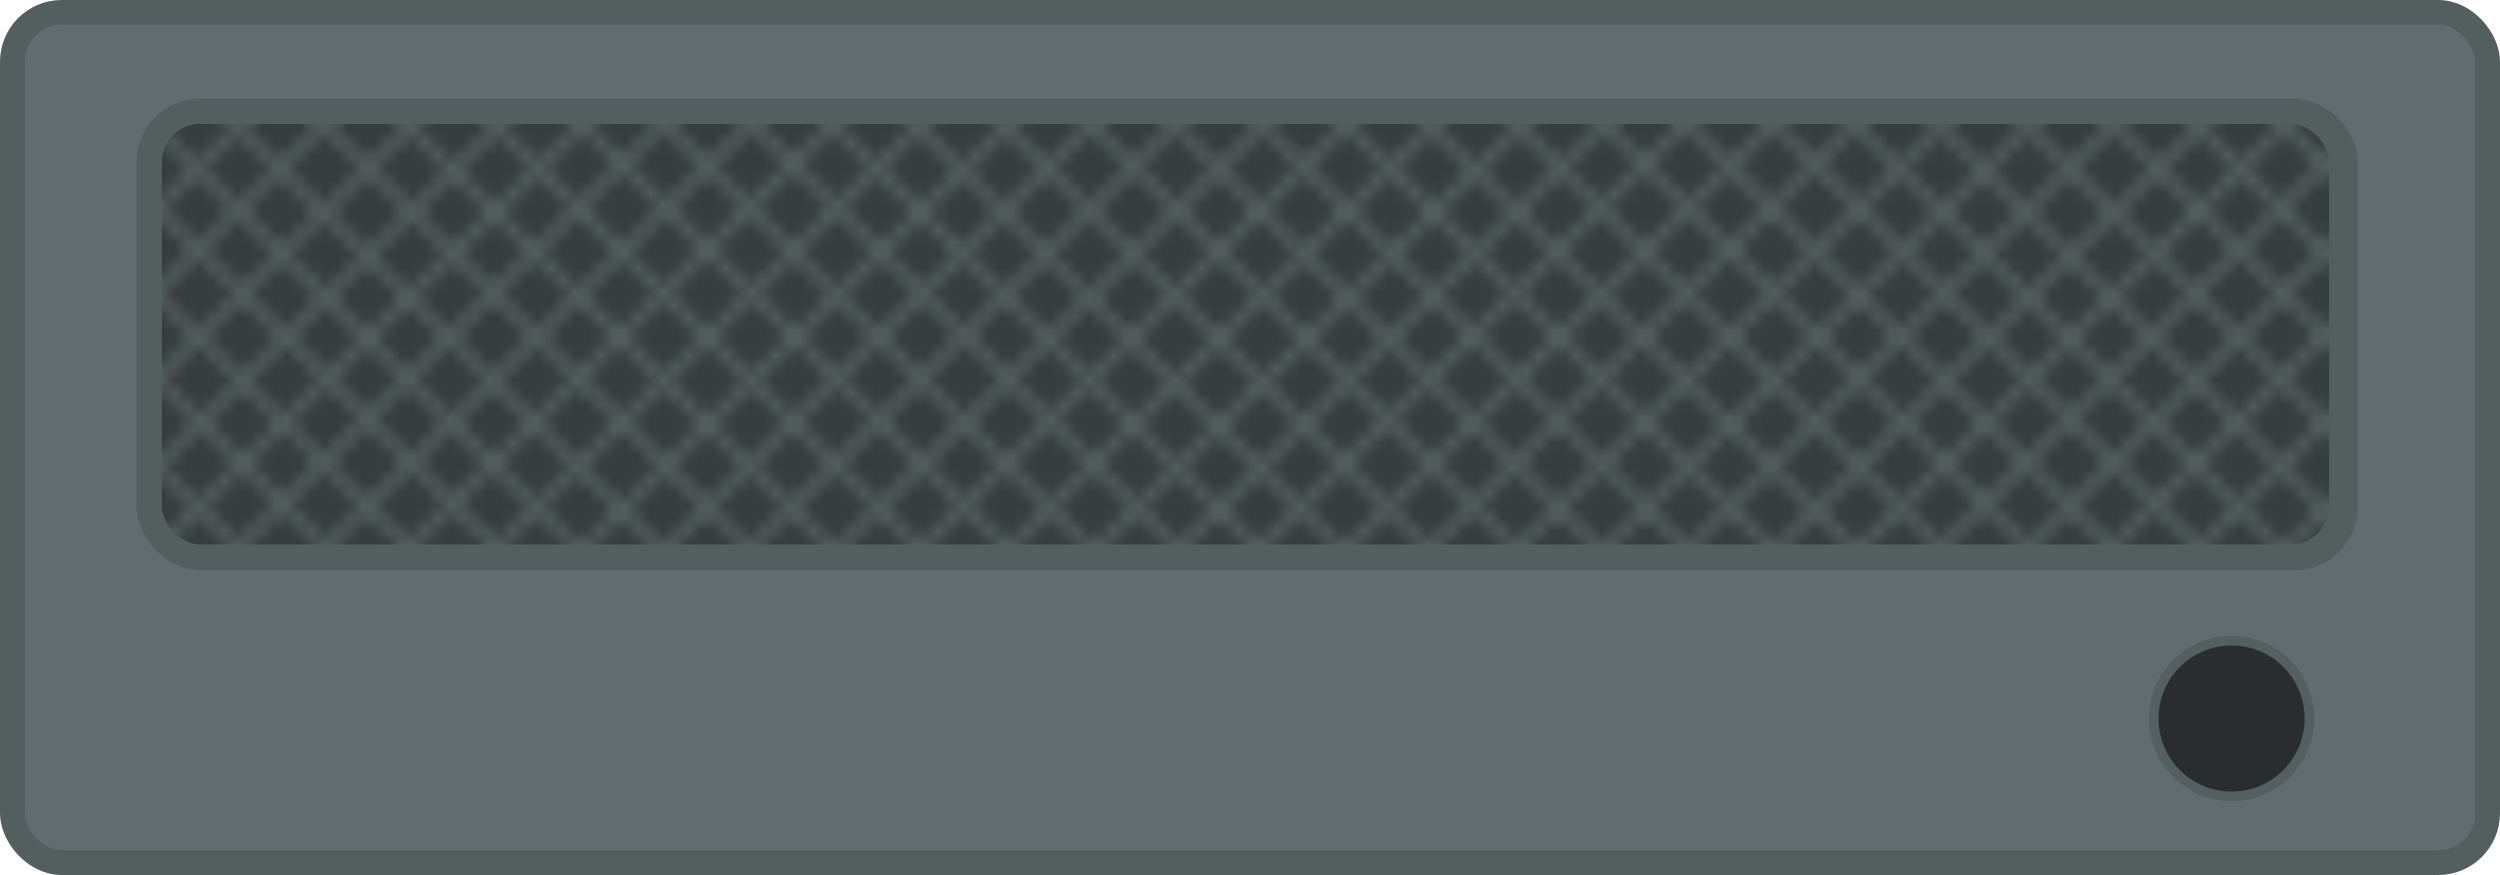 <?xml version="1.0" encoding="UTF-8" standalone="no"?>
<svg
   xmlns:osb="http://www.openswatchbook.org/uri/2009/osb"
   xmlns:dc="http://purl.org/dc/elements/1.1/"
   xmlns:cc="http://creativecommons.org/ns#"
   xmlns:rdf="http://www.w3.org/1999/02/22-rdf-syntax-ns#"
   xmlns:svg="http://www.w3.org/2000/svg"
   xmlns="http://www.w3.org/2000/svg"
   xmlns:xlink="http://www.w3.org/1999/xlink"
   xmlns:sodipodi="http://sodipodi.sourceforge.net/DTD/sodipodi-0.dtd"
   xmlns:inkscape="http://www.inkscape.org/namespaces/inkscape"
   sodipodi:docname="mini_pdc_off.svg"
   inkscape:version="1.0 (4035a4fb49, 2020-05-01)"
   id="svg8"
   version="1.1"
   viewBox="0 0 52.917 18.521"
   height="70"
   width="200">
  <defs
     id="defs2">
    <linearGradient
       id="linearGradient5972"
       osb:paint="solid">
      <stop
         style="stop-color:#005800;stop-opacity:1;"
         offset="0"
         id="stop5970" />
    </linearGradient>
    <linearGradient
       id="linearGradient5232"
       osb:paint="solid">
      <stop
         style="stop-color:#000000;stop-opacity:1;"
         offset="0"
         id="stop5230" />
    </linearGradient>
    <pattern
       inkscape:collect="always"
       xlink:href="#pattern4245"
       id="pattern4664"
       patternTransform="matrix(0.265,0,0,0.265,-15.927,33.105)" />
    <pattern
       patternTransform="matrix(0.113,0,0,0.064,10.454,73.588)"
       id="pattern3615"
       xlink:href="#pattern3594"
       inkscape:collect="always" />
    <linearGradient
       id="linearGradient3601">
      <stop
         id="stop3599"
         offset="0"
         style="stop-color:#535e5f;stop-opacity:1;" />
    </linearGradient>
    <pattern
       id="pattern3560"
       xlink:href="#pattern3510"
       inkscape:collect="always" />
    <pattern
       patternTransform="matrix(37.795,0,0,37.795,-11.924,-8.889)"
       id="pattern3513"
       xlink:href="#Strips1_1"
       inkscape:collect="always" />
    <pattern
       inkscape:collect="always"
       patternUnits="userSpaceOnUse"
       width="2"
       height="1"
       patternTransform="translate(0,0) scale(10,10)"
       id="Strips1_1"
       inkscape:stockid="Stripes 1:1"
       inkscape:isstock="true">
      <rect
         style="fill:black;stroke:none"
         x="0"
         y="-0.5"
         width="1"
         height="2"
         id="rect2072" />
    </pattern>
    <linearGradient
       osb:paint="solid"
       id="linearGradient3223">
      <stop
         id="stop3221"
         offset="0"
         style="stop-color:#7f8c8d;stop-opacity:1;" />
    </linearGradient>
    <linearGradient
       osb:paint="solid"
       id="linearGradient3084">
      <stop
         id="stop3082"
         offset="0"
         style="stop-color:#000000;stop-opacity:1;" />
    </linearGradient>
    <linearGradient
       osb:paint="solid"
       id="linearGradient1108">
      <stop
         id="stop1106"
         offset="0"
         style="stop-color:#545f5f;stop-opacity:1;" />
    </linearGradient>
    <linearGradient
       osb:paint="solid"
       id="linearGradient1102">
      <stop
         id="stop1100"
         offset="0"
         style="stop-color:#000000;stop-opacity:1;" />
    </linearGradient>
    <linearGradient
       gradientTransform="matrix(3.78,0,0,3.78,-11.924,-8.889)"
       gradientUnits="userSpaceOnUse"
       y2="7.07"
       x2="49.565"
       y1="7.07"
       x1="3.155"
       id="linearGradient3086"
       xlink:href="#linearGradient1108"
       inkscape:collect="always" />
    <pattern
       id="pattern3510"
       patternTransform="translate(11.924,8.889)"
       height="35.667"
       width="175.409"
       patternUnits="userSpaceOnUse">
      <rect
         ry="1.955"
         y="1"
         x="1"
         height="33.667"
         width="173.409"
         id="rect273-7"
         style="fill:url(#pattern3513);fill-opacity:1;fill-rule:evenodd;stroke:url(#linearGradient3086);stroke-width:2;stroke-miterlimit:4;stroke-dasharray:none;stroke-opacity:1" />
    </pattern>
    <pattern
       id="pattern3557"
       patternTransform="translate(11.924,8.889)"
       height="35.667"
       width="175.409"
       patternUnits="userSpaceOnUse">
      <rect
         style="mix-blend-mode:multiply;fill:url(#pattern3560);stroke:none"
         width="175.409"
         height="35.667"
         x="0"
         y="0"
         id="rect3515" />
    </pattern>
    <pattern
       id="pattern3594"
       patternTransform="translate(10.454,73.588)"
       height="35.193"
       width="36.266"
       patternUnits="userSpaceOnUse">
      <path
         style="fill:none;stroke:#7f8c8d;stroke-width:2.903;stroke-linecap:butt;stroke-linejoin:miter;stroke-miterlimit:4;stroke-dasharray:none;stroke-opacity:1"
         d="M 1.009,34.149 35.257,1.044"
         id="path3553" />
    </pattern>
    <linearGradient
       gradientUnits="userSpaceOnUse"
       y2="26.723"
       x2="187.333"
       y1="26.723"
       x1="11.924"
       id="linearGradient3603"
       xlink:href="#linearGradient3601"
       inkscape:collect="always" />
    <pattern
       id="pattern4245"
       patternTransform="translate(-60.695,123.621)"
       height="47.796"
       width="298.593"
       patternUnits="userSpaceOnUse">
      <g
         id="g4243"
         transform="matrix(3.78,0,0,3.78,67.201,-119.975)">
        <path
           id="path3619"
           d="M -15.753,44.191 -1.924,31.941"
           style="fill:none;stroke:#7f8c8d;stroke-width:0.529;stroke-linecap:butt;stroke-linejoin:miter;stroke-miterlimit:4;stroke-dasharray:none;stroke-opacity:1" />
        <path
           style="fill:none;stroke:#7f8c8d;stroke-width:0.529;stroke-linecap:butt;stroke-linejoin:miter;stroke-miterlimit:4;stroke-dasharray:none;stroke-opacity:1"
           d="M -17.605,44.191 -3.776,31.941"
           id="path3619-9" />
        <path
           style="fill:none;stroke:#7f8c8d;stroke-width:0.529;stroke-linecap:butt;stroke-linejoin:miter;stroke-miterlimit:4;stroke-dasharray:none;stroke-opacity:1"
           d="M -13.901,44.191 -0.072,31.941"
           id="path3619-4" />
        <path
           id="path3619-4-7"
           d="M -12.049,44.191 1.78,31.941"
           style="fill:none;stroke:#7f8c8d;stroke-width:0.529;stroke-linecap:butt;stroke-linejoin:miter;stroke-miterlimit:4;stroke-dasharray:none;stroke-opacity:1" />
        <path
           id="path3619-4-8"
           d="M -10.197,44.191 3.632,31.941"
           style="fill:none;stroke:#7f8c8d;stroke-width:0.529;stroke-linecap:butt;stroke-linejoin:miter;stroke-miterlimit:4;stroke-dasharray:none;stroke-opacity:1" />
        <path
           style="fill:none;stroke:#7f8c8d;stroke-width:0.529;stroke-linecap:butt;stroke-linejoin:miter;stroke-miterlimit:4;stroke-dasharray:none;stroke-opacity:1"
           d="M -8.344,44.191 5.484,31.941"
           id="path3619-4-8-4" />
        <path
           style="fill:none;stroke:#7f8c8d;stroke-width:0.529;stroke-linecap:butt;stroke-linejoin:miter;stroke-miterlimit:4;stroke-dasharray:none;stroke-opacity:1"
           d="M -6.492,44.191 7.336,31.941"
           id="path3619-4-8-5" />
        <path
           style="fill:none;stroke:#7f8c8d;stroke-width:0.529;stroke-linecap:butt;stroke-linejoin:miter;stroke-miterlimit:4;stroke-dasharray:none;stroke-opacity:1"
           d="M -2.788,44.191 11.041,31.941"
           id="path3619-0" />
        <path
           id="path3619-9-3"
           d="M -4.64,44.191 9.189,31.941"
           style="fill:none;stroke:#7f8c8d;stroke-width:0.529;stroke-linecap:butt;stroke-linejoin:miter;stroke-miterlimit:4;stroke-dasharray:none;stroke-opacity:1" />
        <path
           id="path3619-4-6"
           d="M -0.936,44.191 12.893,31.941"
           style="fill:none;stroke:#7f8c8d;stroke-width:0.529;stroke-linecap:butt;stroke-linejoin:miter;stroke-miterlimit:4;stroke-dasharray:none;stroke-opacity:1" />
        <path
           style="fill:none;stroke:#7f8c8d;stroke-width:0.529;stroke-linecap:butt;stroke-linejoin:miter;stroke-miterlimit:4;stroke-dasharray:none;stroke-opacity:1"
           d="M 0.916,44.191 14.745,31.941"
           id="path3619-4-7-1" />
        <path
           style="fill:none;stroke:#7f8c8d;stroke-width:0.529;stroke-linecap:butt;stroke-linejoin:miter;stroke-miterlimit:4;stroke-dasharray:none;stroke-opacity:1"
           d="M 2.768,44.191 16.597,31.941"
           id="path3619-4-8-0" />
        <path
           id="path3619-4-8-4-6"
           d="M 4.62,44.191 18.449,31.941"
           style="fill:none;stroke:#7f8c8d;stroke-width:0.529;stroke-linecap:butt;stroke-linejoin:miter;stroke-miterlimit:4;stroke-dasharray:none;stroke-opacity:1" />
        <path
           id="path3619-4-8-5-3"
           d="M 6.472,44.191 20.301,31.941"
           style="fill:none;stroke:#7f8c8d;stroke-width:0.529;stroke-linecap:butt;stroke-linejoin:miter;stroke-miterlimit:4;stroke-dasharray:none;stroke-opacity:1" />
        <path
           style="fill:none;stroke:#7f8c8d;stroke-width:0.529;stroke-linecap:butt;stroke-linejoin:miter;stroke-miterlimit:4;stroke-dasharray:none;stroke-opacity:1"
           d="M 10.176,44.191 24.005,31.941"
           id="path3619-2" />
        <path
           id="path3619-9-0"
           d="M 8.324,44.191 22.153,31.941"
           style="fill:none;stroke:#7f8c8d;stroke-width:0.529;stroke-linecap:butt;stroke-linejoin:miter;stroke-miterlimit:4;stroke-dasharray:none;stroke-opacity:1" />
        <path
           id="path3619-4-61"
           d="M 12.028,44.191 25.857,31.941"
           style="fill:none;stroke:#7f8c8d;stroke-width:0.529;stroke-linecap:butt;stroke-linejoin:miter;stroke-miterlimit:4;stroke-dasharray:none;stroke-opacity:1" />
        <path
           style="fill:none;stroke:#7f8c8d;stroke-width:0.529;stroke-linecap:butt;stroke-linejoin:miter;stroke-miterlimit:4;stroke-dasharray:none;stroke-opacity:1"
           d="M 13.881,44.191 27.709,31.941"
           id="path3619-4-7-5" />
        <path
           style="fill:none;stroke:#7f8c8d;stroke-width:0.529;stroke-linecap:butt;stroke-linejoin:miter;stroke-miterlimit:4;stroke-dasharray:none;stroke-opacity:1"
           d="M 15.733,44.191 29.561,31.941"
           id="path3619-4-8-54" />
        <path
           id="path3619-4-8-4-7"
           d="M 17.585,44.191 31.414,31.941"
           style="fill:none;stroke:#7f8c8d;stroke-width:0.529;stroke-linecap:butt;stroke-linejoin:miter;stroke-miterlimit:4;stroke-dasharray:none;stroke-opacity:1" />
        <path
           id="path3619-4-8-5-6"
           d="M 19.437,44.191 33.266,31.941"
           style="fill:none;stroke:#7f8c8d;stroke-width:0.529;stroke-linecap:butt;stroke-linejoin:miter;stroke-miterlimit:4;stroke-dasharray:none;stroke-opacity:1" />
        <path
           id="path3619-0-5"
           d="M 23.141,44.191 36.97,31.941"
           style="fill:none;stroke:#7f8c8d;stroke-width:0.529;stroke-linecap:butt;stroke-linejoin:miter;stroke-miterlimit:4;stroke-dasharray:none;stroke-opacity:1" />
        <path
           style="fill:none;stroke:#7f8c8d;stroke-width:0.529;stroke-linecap:butt;stroke-linejoin:miter;stroke-miterlimit:4;stroke-dasharray:none;stroke-opacity:1"
           d="M 21.289,44.191 35.118,31.941"
           id="path3619-9-3-6" />
        <path
           style="fill:none;stroke:#7f8c8d;stroke-width:0.529;stroke-linecap:butt;stroke-linejoin:miter;stroke-miterlimit:4;stroke-dasharray:none;stroke-opacity:1"
           d="M 24.993,44.191 38.822,31.941"
           id="path3619-4-6-9" />
        <path
           id="path3619-4-7-1-3"
           d="M 26.845,44.191 40.674,31.941"
           style="fill:none;stroke:#7f8c8d;stroke-width:0.529;stroke-linecap:butt;stroke-linejoin:miter;stroke-miterlimit:4;stroke-dasharray:none;stroke-opacity:1" />
        <path
           id="path3619-4-8-0-7"
           d="M 28.697,44.191 42.526,31.941"
           style="fill:none;stroke:#7f8c8d;stroke-width:0.529;stroke-linecap:butt;stroke-linejoin:miter;stroke-miterlimit:4;stroke-dasharray:none;stroke-opacity:1" />
        <path
           style="fill:none;stroke:#7f8c8d;stroke-width:0.529;stroke-linecap:butt;stroke-linejoin:miter;stroke-miterlimit:4;stroke-dasharray:none;stroke-opacity:1"
           d="M 30.549,44.191 44.378,31.941"
           id="path3619-4-8-4-6-4" />
        <path
           style="fill:none;stroke:#7f8c8d;stroke-width:0.529;stroke-linecap:butt;stroke-linejoin:miter;stroke-miterlimit:4;stroke-dasharray:none;stroke-opacity:1"
           d="M 32.401,44.191 46.23,31.941"
           id="path3619-4-8-5-3-5" />
        <path
           style="fill:none;stroke:#7f8c8d;stroke-width:0.529;stroke-linecap:butt;stroke-linejoin:miter;stroke-miterlimit:4;stroke-dasharray:none;stroke-opacity:1"
           d="M 36.106,44.191 49.934,31.941"
           id="path3619-0-5-7" />
        <path
           id="path3619-9-3-6-3"
           d="M 34.253,44.191 48.082,31.941"
           style="fill:none;stroke:#7f8c8d;stroke-width:0.529;stroke-linecap:butt;stroke-linejoin:miter;stroke-miterlimit:4;stroke-dasharray:none;stroke-opacity:1" />
        <path
           id="path3619-4-6-9-6"
           d="M 37.958,44.191 51.786,31.941"
           style="fill:none;stroke:#7f8c8d;stroke-width:0.529;stroke-linecap:butt;stroke-linejoin:miter;stroke-miterlimit:4;stroke-dasharray:none;stroke-opacity:1" />
        <path
           style="fill:none;stroke:#7f8c8d;stroke-width:0.529;stroke-linecap:butt;stroke-linejoin:miter;stroke-miterlimit:4;stroke-dasharray:none;stroke-opacity:1"
           d="M 39.81,44.191 53.639,31.941"
           id="path3619-4-7-1-3-5" />
        <path
           style="fill:none;stroke:#7f8c8d;stroke-width:0.529;stroke-linecap:butt;stroke-linejoin:miter;stroke-miterlimit:4;stroke-dasharray:none;stroke-opacity:1"
           d="M 41.662,44.191 55.491,31.941"
           id="path3619-4-8-0-7-6" />
        <path
           id="path3619-4-8-4-6-4-3"
           d="M 43.514,44.191 57.343,31.941"
           style="fill:none;stroke:#7f8c8d;stroke-width:0.529;stroke-linecap:butt;stroke-linejoin:miter;stroke-miterlimit:4;stroke-dasharray:none;stroke-opacity:1" />
        <path
           id="path3619-4-8-5-3-5-9"
           d="M 45.366,44.191 59.195,31.941"
           style="fill:none;stroke:#7f8c8d;stroke-width:0.529;stroke-linecap:butt;stroke-linejoin:miter;stroke-miterlimit:4;stroke-dasharray:none;stroke-opacity:1" />
        <path
           style="fill:none;stroke:#7f8c8d;stroke-width:0.529;stroke-linecap:butt;stroke-linejoin:miter;stroke-miterlimit:4;stroke-dasharray:none;stroke-opacity:1"
           d="M 59.195,44.191 45.366,31.941"
           id="path3619-48" />
        <path
           id="path3619-9-1"
           d="M 61.047,44.191 47.218,31.941"
           style="fill:none;stroke:#7f8c8d;stroke-width:0.529;stroke-linecap:butt;stroke-linejoin:miter;stroke-miterlimit:4;stroke-dasharray:none;stroke-opacity:1" />
        <path
           id="path3619-4-2"
           d="M 57.343,44.191 43.514,31.941"
           style="fill:none;stroke:#7f8c8d;stroke-width:0.529;stroke-linecap:butt;stroke-linejoin:miter;stroke-miterlimit:4;stroke-dasharray:none;stroke-opacity:1" />
        <path
           style="fill:none;stroke:#7f8c8d;stroke-width:0.529;stroke-linecap:butt;stroke-linejoin:miter;stroke-miterlimit:4;stroke-dasharray:none;stroke-opacity:1"
           d="M 55.491,44.191 41.662,31.941"
           id="path3619-4-7-9" />
        <path
           style="fill:none;stroke:#7f8c8d;stroke-width:0.529;stroke-linecap:butt;stroke-linejoin:miter;stroke-miterlimit:4;stroke-dasharray:none;stroke-opacity:1"
           d="M 53.639,44.191 39.81,31.941"
           id="path3619-4-8-3" />
        <path
           id="path3619-4-8-4-9"
           d="M 51.786,44.191 37.958,31.941"
           style="fill:none;stroke:#7f8c8d;stroke-width:0.529;stroke-linecap:butt;stroke-linejoin:miter;stroke-miterlimit:4;stroke-dasharray:none;stroke-opacity:1" />
        <path
           id="path3619-4-8-5-0"
           d="M 49.934,44.191 36.106,31.941"
           style="fill:none;stroke:#7f8c8d;stroke-width:0.529;stroke-linecap:butt;stroke-linejoin:miter;stroke-miterlimit:4;stroke-dasharray:none;stroke-opacity:1" />
        <path
           id="path3619-0-8"
           d="M 46.23,44.191 32.401,31.941"
           style="fill:none;stroke:#7f8c8d;stroke-width:0.529;stroke-linecap:butt;stroke-linejoin:miter;stroke-miterlimit:4;stroke-dasharray:none;stroke-opacity:1" />
        <path
           style="fill:none;stroke:#7f8c8d;stroke-width:0.529;stroke-linecap:butt;stroke-linejoin:miter;stroke-miterlimit:4;stroke-dasharray:none;stroke-opacity:1"
           d="M 48.082,44.191 34.253,31.941"
           id="path3619-9-3-8" />
        <path
           style="fill:none;stroke:#7f8c8d;stroke-width:0.529;stroke-linecap:butt;stroke-linejoin:miter;stroke-miterlimit:4;stroke-dasharray:none;stroke-opacity:1"
           d="M 44.378,44.191 30.549,31.941"
           id="path3619-4-6-5" />
        <path
           id="path3619-4-7-1-0"
           d="M 42.526,44.191 28.697,31.941"
           style="fill:none;stroke:#7f8c8d;stroke-width:0.529;stroke-linecap:butt;stroke-linejoin:miter;stroke-miterlimit:4;stroke-dasharray:none;stroke-opacity:1" />
        <path
           id="path3619-4-8-0-9"
           d="M 40.674,44.191 26.845,31.941"
           style="fill:none;stroke:#7f8c8d;stroke-width:0.529;stroke-linecap:butt;stroke-linejoin:miter;stroke-miterlimit:4;stroke-dasharray:none;stroke-opacity:1" />
        <path
           style="fill:none;stroke:#7f8c8d;stroke-width:0.529;stroke-linecap:butt;stroke-linejoin:miter;stroke-miterlimit:4;stroke-dasharray:none;stroke-opacity:1"
           d="M 38.822,44.191 24.993,31.941"
           id="path3619-4-8-4-6-6" />
        <path
           style="fill:none;stroke:#7f8c8d;stroke-width:0.529;stroke-linecap:butt;stroke-linejoin:miter;stroke-miterlimit:4;stroke-dasharray:none;stroke-opacity:1"
           d="M 36.97,44.191 23.141,31.941"
           id="path3619-4-8-5-3-3" />
        <path
           id="path3619-2-8"
           d="M 33.266,44.191 19.437,31.941"
           style="fill:none;stroke:#7f8c8d;stroke-width:0.529;stroke-linecap:butt;stroke-linejoin:miter;stroke-miterlimit:4;stroke-dasharray:none;stroke-opacity:1" />
        <path
           style="fill:none;stroke:#7f8c8d;stroke-width:0.529;stroke-linecap:butt;stroke-linejoin:miter;stroke-miterlimit:4;stroke-dasharray:none;stroke-opacity:1"
           d="M 35.118,44.191 21.289,31.941"
           id="path3619-9-0-5" />
        <path
           style="fill:none;stroke:#7f8c8d;stroke-width:0.529;stroke-linecap:butt;stroke-linejoin:miter;stroke-miterlimit:4;stroke-dasharray:none;stroke-opacity:1"
           d="M 31.414,44.191 17.585,31.941"
           id="path3619-4-61-6" />
        <path
           id="path3619-4-7-5-1"
           d="M 29.561,44.191 15.733,31.941"
           style="fill:none;stroke:#7f8c8d;stroke-width:0.529;stroke-linecap:butt;stroke-linejoin:miter;stroke-miterlimit:4;stroke-dasharray:none;stroke-opacity:1" />
        <path
           id="path3619-4-8-54-1"
           d="M 27.709,44.191 13.881,31.941"
           style="fill:none;stroke:#7f8c8d;stroke-width:0.529;stroke-linecap:butt;stroke-linejoin:miter;stroke-miterlimit:4;stroke-dasharray:none;stroke-opacity:1" />
        <path
           style="fill:none;stroke:#7f8c8d;stroke-width:0.529;stroke-linecap:butt;stroke-linejoin:miter;stroke-miterlimit:4;stroke-dasharray:none;stroke-opacity:1"
           d="M 25.857,44.191 12.028,31.941"
           id="path3619-4-8-4-7-5" />
        <path
           style="fill:none;stroke:#7f8c8d;stroke-width:0.529;stroke-linecap:butt;stroke-linejoin:miter;stroke-miterlimit:4;stroke-dasharray:none;stroke-opacity:1"
           d="M 24.005,44.191 10.176,31.941"
           id="path3619-4-8-5-6-9" />
        <path
           style="fill:none;stroke:#7f8c8d;stroke-width:0.529;stroke-linecap:butt;stroke-linejoin:miter;stroke-miterlimit:4;stroke-dasharray:none;stroke-opacity:1"
           d="M 20.301,44.191 6.472,31.941"
           id="path3619-0-5-8" />
        <path
           id="path3619-9-3-6-4"
           d="M 22.153,44.191 8.324,31.941"
           style="fill:none;stroke:#7f8c8d;stroke-width:0.529;stroke-linecap:butt;stroke-linejoin:miter;stroke-miterlimit:4;stroke-dasharray:none;stroke-opacity:1" />
        <path
           id="path3619-4-6-9-8"
           d="M 18.449,44.191 4.62,31.941"
           style="fill:none;stroke:#7f8c8d;stroke-width:0.529;stroke-linecap:butt;stroke-linejoin:miter;stroke-miterlimit:4;stroke-dasharray:none;stroke-opacity:1" />
        <path
           style="fill:none;stroke:#7f8c8d;stroke-width:0.529;stroke-linecap:butt;stroke-linejoin:miter;stroke-miterlimit:4;stroke-dasharray:none;stroke-opacity:1"
           d="M 16.597,44.191 2.768,31.941"
           id="path3619-4-7-1-3-1" />
        <path
           style="fill:none;stroke:#7f8c8d;stroke-width:0.529;stroke-linecap:butt;stroke-linejoin:miter;stroke-miterlimit:4;stroke-dasharray:none;stroke-opacity:1"
           d="M 14.745,44.191 0.916,31.941"
           id="path3619-4-8-0-7-0" />
        <path
           id="path3619-4-8-4-6-4-30"
           d="M 12.893,44.191 -0.936,31.941"
           style="fill:none;stroke:#7f8c8d;stroke-width:0.529;stroke-linecap:butt;stroke-linejoin:miter;stroke-miterlimit:4;stroke-dasharray:none;stroke-opacity:1" />
        <path
           id="path3619-4-8-5-3-5-4"
           d="M 11.041,44.191 -2.788,31.941"
           style="fill:none;stroke:#7f8c8d;stroke-width:0.529;stroke-linecap:butt;stroke-linejoin:miter;stroke-miterlimit:4;stroke-dasharray:none;stroke-opacity:1" />
        <path
           id="path3619-0-5-7-4"
           d="M 7.336,44.191 -6.492,31.941"
           style="fill:none;stroke:#7f8c8d;stroke-width:0.529;stroke-linecap:butt;stroke-linejoin:miter;stroke-miterlimit:4;stroke-dasharray:none;stroke-opacity:1" />
        <path
           style="fill:none;stroke:#7f8c8d;stroke-width:0.529;stroke-linecap:butt;stroke-linejoin:miter;stroke-miterlimit:4;stroke-dasharray:none;stroke-opacity:1"
           d="m 9.189,44.191 -13.829,-12.25"
           id="path3619-9-3-6-3-4" />
        <path
           style="fill:none;stroke:#7f8c8d;stroke-width:0.529;stroke-linecap:butt;stroke-linejoin:miter;stroke-miterlimit:4;stroke-dasharray:none;stroke-opacity:1"
           d="M 5.484,44.191 -8.344,31.941"
           id="path3619-4-6-9-6-4" />
        <path
           id="path3619-4-7-1-3-5-7"
           d="M 3.632,44.191 -10.197,31.941"
           style="fill:none;stroke:#7f8c8d;stroke-width:0.529;stroke-linecap:butt;stroke-linejoin:miter;stroke-miterlimit:4;stroke-dasharray:none;stroke-opacity:1" />
        <path
           id="path3619-4-8-0-7-6-6"
           d="M 1.78,44.191 -12.049,31.941"
           style="fill:none;stroke:#7f8c8d;stroke-width:0.529;stroke-linecap:butt;stroke-linejoin:miter;stroke-miterlimit:4;stroke-dasharray:none;stroke-opacity:1" />
        <path
           style="fill:none;stroke:#7f8c8d;stroke-width:0.529;stroke-linecap:butt;stroke-linejoin:miter;stroke-miterlimit:4;stroke-dasharray:none;stroke-opacity:1"
           d="M -0.072,44.191 -13.901,31.941"
           id="path3619-4-8-4-6-4-3-3" />
        <path
           style="fill:none;stroke:#7f8c8d;stroke-width:0.529;stroke-linecap:butt;stroke-linejoin:miter;stroke-miterlimit:4;stroke-dasharray:none;stroke-opacity:1"
           d="M -1.924,44.191 -15.753,31.941"
           id="path3619-4-8-5-3-5-9-1" />
      </g>
    </pattern>
    <linearGradient
       inkscape:collect="always"
       xlink:href="#linearGradient3601"
       id="linearGradient5234"
       x1="0.262"
       y1="9.26"
       x2="52.655"
       y2="9.26"
       gradientUnits="userSpaceOnUse" />
    <pattern
       patternUnits="userSpaceOnUse"
       width="271.78"
       height="60.386"
       patternTransform="translate(7,90)"
       id="pattern5678">
      <path
         id="path5244"
         d="M 0.706,60.032 60.486,0.381"
         style="fill:none;stroke:#545e5e;stroke-width:1;stroke-linecap:butt;stroke-linejoin:miter;stroke-miterlimit:4;stroke-dasharray:none;stroke-opacity:1" />
      <path
         style="fill:none;stroke:#545e5e;stroke-width:1;stroke-linecap:butt;stroke-linejoin:miter;stroke-miterlimit:4;stroke-dasharray:none;stroke-opacity:1"
         d="M 7.706,60.032 67.486,0.381"
         id="path5244-6" />
      <path
         id="path5244-6-7"
         d="M 14.353,60.004 74.133,0.354"
         style="fill:none;stroke:#545e5e;stroke-width:1;stroke-linecap:butt;stroke-linejoin:miter;stroke-miterlimit:4;stroke-dasharray:none;stroke-opacity:1" />
      <path
         style="fill:none;stroke:#545e5e;stroke-width:1;stroke-linecap:butt;stroke-linejoin:miter;stroke-miterlimit:4;stroke-dasharray:none;stroke-opacity:1"
         d="M 21.353,60.032 81.133,0.381"
         id="path5244-8" />
      <path
         id="path5244-6-5"
         d="M 28.353,60.032 88.133,0.381"
         style="fill:none;stroke:#545e5e;stroke-width:1;stroke-linecap:butt;stroke-linejoin:miter;stroke-miterlimit:4;stroke-dasharray:none;stroke-opacity:1" />
      <path
         style="fill:none;stroke:#545e5e;stroke-width:1;stroke-linecap:butt;stroke-linejoin:miter;stroke-miterlimit:4;stroke-dasharray:none;stroke-opacity:1"
         d="M 35,60.004 94.78,0.354"
         id="path5244-6-7-7" />
      <path
         style="fill:none;stroke:#545e5e;stroke-width:1;stroke-linecap:butt;stroke-linejoin:miter;stroke-miterlimit:4;stroke-dasharray:none;stroke-opacity:1"
         d="M 41.353,60.032 101.133,0.381"
         id="path5244-4" />
      <path
         id="path5244-6-1"
         d="M 48.353,60.032 108.133,0.381"
         style="fill:none;stroke:#545e5e;stroke-width:1;stroke-linecap:butt;stroke-linejoin:miter;stroke-miterlimit:4;stroke-dasharray:none;stroke-opacity:1" />
      <path
         style="fill:none;stroke:#545e5e;stroke-width:1;stroke-linecap:butt;stroke-linejoin:miter;stroke-miterlimit:4;stroke-dasharray:none;stroke-opacity:1"
         d="M 55,60.004 114.78,0.354"
         id="path5244-6-7-8" />
      <path
         id="path5244-8-5"
         d="M 62,60.032 121.78,0.381"
         style="fill:none;stroke:#545e5e;stroke-width:1;stroke-linecap:butt;stroke-linejoin:miter;stroke-miterlimit:4;stroke-dasharray:none;stroke-opacity:1" />
      <path
         style="fill:none;stroke:#545e5e;stroke-width:1;stroke-linecap:butt;stroke-linejoin:miter;stroke-miterlimit:4;stroke-dasharray:none;stroke-opacity:1"
         d="M 69,60.032 128.78,0.381"
         id="path5244-6-5-9" />
      <path
         id="path5244-6-7-7-7"
         d="M 75.647,60.004 135.427,0.354"
         style="fill:none;stroke:#545e5e;stroke-width:1;stroke-linecap:butt;stroke-linejoin:miter;stroke-miterlimit:4;stroke-dasharray:none;stroke-opacity:1" />
      <path
         style="fill:none;stroke:#545e5e;stroke-width:1;stroke-linecap:butt;stroke-linejoin:miter;stroke-miterlimit:4;stroke-dasharray:none;stroke-opacity:1"
         d="M 82.353,60.032 142.133,0.381"
         id="path5244-5" />
      <path
         id="path5244-6-3"
         d="M 89.353,60.032 149.133,0.381"
         style="fill:none;stroke:#545e5e;stroke-width:1;stroke-linecap:butt;stroke-linejoin:miter;stroke-miterlimit:4;stroke-dasharray:none;stroke-opacity:1" />
      <path
         style="fill:none;stroke:#545e5e;stroke-width:1;stroke-linecap:butt;stroke-linejoin:miter;stroke-miterlimit:4;stroke-dasharray:none;stroke-opacity:1"
         d="M 96,60.004 155.78,0.354"
         id="path5244-6-7-88" />
      <path
         id="path5244-8-3"
         d="M 103,60.032 162.78,0.381"
         style="fill:none;stroke:#545e5e;stroke-width:1;stroke-linecap:butt;stroke-linejoin:miter;stroke-miterlimit:4;stroke-dasharray:none;stroke-opacity:1" />
      <path
         style="fill:none;stroke:#545e5e;stroke-width:1;stroke-linecap:butt;stroke-linejoin:miter;stroke-miterlimit:4;stroke-dasharray:none;stroke-opacity:1"
         d="M 110,60.032 169.78,0.381"
         id="path5244-6-5-1" />
      <path
         id="path5244-6-7-7-8"
         d="M 116.647,60.004 176.427,0.354"
         style="fill:none;stroke:#545e5e;stroke-width:1;stroke-linecap:butt;stroke-linejoin:miter;stroke-miterlimit:4;stroke-dasharray:none;stroke-opacity:1" />
      <path
         id="path5244-4-9"
         d="M 123,60.032 182.78,0.381"
         style="fill:none;stroke:#545e5e;stroke-width:1;stroke-linecap:butt;stroke-linejoin:miter;stroke-miterlimit:4;stroke-dasharray:none;stroke-opacity:1" />
      <path
         style="fill:none;stroke:#545e5e;stroke-width:1;stroke-linecap:butt;stroke-linejoin:miter;stroke-miterlimit:4;stroke-dasharray:none;stroke-opacity:1"
         d="M 130,60.032 189.78,0.381"
         id="path5244-6-1-6" />
      <path
         id="path5244-6-7-8-4"
         d="M 136.647,60.004 196.427,0.354"
         style="fill:none;stroke:#545e5e;stroke-width:1;stroke-linecap:butt;stroke-linejoin:miter;stroke-miterlimit:4;stroke-dasharray:none;stroke-opacity:1" />
      <path
         style="fill:none;stroke:#545e5e;stroke-width:1;stroke-linecap:butt;stroke-linejoin:miter;stroke-miterlimit:4;stroke-dasharray:none;stroke-opacity:1"
         d="M 143.647,60.032 203.427,0.381"
         id="path5244-8-5-3" />
      <path
         id="path5244-6-5-9-3"
         d="M 150.647,60.032 210.427,0.381"
         style="fill:none;stroke:#545e5e;stroke-width:1;stroke-linecap:butt;stroke-linejoin:miter;stroke-miterlimit:4;stroke-dasharray:none;stroke-opacity:1" />
      <path
         style="fill:none;stroke:#545e5e;stroke-width:1;stroke-linecap:butt;stroke-linejoin:miter;stroke-miterlimit:4;stroke-dasharray:none;stroke-opacity:1"
         d="M 157.294,60.004 217.074,0.354"
         id="path5244-6-7-7-7-3" />
      <path
         id="path5244-6-5-1-8"
         d="M 164.353,60.032 224.133,0.381"
         style="fill:none;stroke:#545e5e;stroke-width:1;stroke-linecap:butt;stroke-linejoin:miter;stroke-miterlimit:4;stroke-dasharray:none;stroke-opacity:1" />
      <path
         style="fill:none;stroke:#545e5e;stroke-width:1;stroke-linecap:butt;stroke-linejoin:miter;stroke-miterlimit:4;stroke-dasharray:none;stroke-opacity:1"
         d="M 171,60.004 230.78,0.354"
         id="path5244-6-7-7-8-6" />
      <path
         style="fill:none;stroke:#545e5e;stroke-width:1;stroke-linecap:butt;stroke-linejoin:miter;stroke-miterlimit:4;stroke-dasharray:none;stroke-opacity:1"
         d="M 177.353,60.032 237.133,0.381"
         id="path5244-4-9-0" />
      <path
         id="path5244-6-1-6-4"
         d="M 184.353,60.032 244.133,0.381"
         style="fill:none;stroke:#545e5e;stroke-width:1;stroke-linecap:butt;stroke-linejoin:miter;stroke-miterlimit:4;stroke-dasharray:none;stroke-opacity:1" />
      <path
         style="fill:none;stroke:#545e5e;stroke-width:1;stroke-linecap:butt;stroke-linejoin:miter;stroke-miterlimit:4;stroke-dasharray:none;stroke-opacity:1"
         d="M 191,60.004 250.78,0.354"
         id="path5244-6-7-8-4-8" />
      <path
         id="path5244-8-5-3-8"
         d="M 198,60.032 257.78,0.381"
         style="fill:none;stroke:#545e5e;stroke-width:1;stroke-linecap:butt;stroke-linejoin:miter;stroke-miterlimit:4;stroke-dasharray:none;stroke-opacity:1" />
      <path
         style="fill:none;stroke:#545e5e;stroke-width:1;stroke-linecap:butt;stroke-linejoin:miter;stroke-miterlimit:4;stroke-dasharray:none;stroke-opacity:1"
         d="M 205,60.032 264.78,0.381"
         id="path5244-6-5-9-3-8" />
      <path
         id="path5244-6-7-7-7-3-9"
         d="M 211.647,60.004 271.427,0.354"
         style="fill:none;stroke:#545e5e;stroke-width:1;stroke-linecap:butt;stroke-linejoin:miter;stroke-miterlimit:4;stroke-dasharray:none;stroke-opacity:1" />
      <path
         style="fill:none;stroke:#545e5e;stroke-width:1;stroke-linecap:butt;stroke-linejoin:miter;stroke-miterlimit:4;stroke-dasharray:none;stroke-opacity:1"
         d="M 271.074,60.032 211.294,0.381"
         id="path5244-51" />
      <path
         id="path5244-6-10"
         d="M 264.074,60.032 204.294,0.381"
         style="fill:none;stroke:#545e5e;stroke-width:1;stroke-linecap:butt;stroke-linejoin:miter;stroke-miterlimit:4;stroke-dasharray:none;stroke-opacity:1" />
      <path
         style="fill:none;stroke:#545e5e;stroke-width:1;stroke-linecap:butt;stroke-linejoin:miter;stroke-miterlimit:4;stroke-dasharray:none;stroke-opacity:1"
         d="M 257.427,60.004 197.647,0.354"
         id="path5244-6-7-85" />
      <path
         id="path5244-8-0"
         d="M 250.427,60.032 190.647,0.381"
         style="fill:none;stroke:#545e5e;stroke-width:1;stroke-linecap:butt;stroke-linejoin:miter;stroke-miterlimit:4;stroke-dasharray:none;stroke-opacity:1" />
      <path
         style="fill:none;stroke:#545e5e;stroke-width:1;stroke-linecap:butt;stroke-linejoin:miter;stroke-miterlimit:4;stroke-dasharray:none;stroke-opacity:1"
         d="M 243.427,60.032 183.647,0.381"
         id="path5244-6-5-6" />
      <path
         id="path5244-6-7-7-4"
         d="M 236.78,60.004 177,0.354"
         style="fill:none;stroke:#545e5e;stroke-width:1;stroke-linecap:butt;stroke-linejoin:miter;stroke-miterlimit:4;stroke-dasharray:none;stroke-opacity:1" />
      <path
         id="path5244-4-6"
         d="M 230.427,60.032 170.647,0.381"
         style="fill:none;stroke:#545e5e;stroke-width:1;stroke-linecap:butt;stroke-linejoin:miter;stroke-miterlimit:4;stroke-dasharray:none;stroke-opacity:1" />
      <path
         style="fill:none;stroke:#545e5e;stroke-width:1;stroke-linecap:butt;stroke-linejoin:miter;stroke-miterlimit:4;stroke-dasharray:none;stroke-opacity:1"
         d="M 223.427,60.032 163.647,0.381"
         id="path5244-6-1-2" />
      <path
         id="path5244-6-7-8-5"
         d="M 216.78,60.004 157,0.354"
         style="fill:none;stroke:#545e5e;stroke-width:1;stroke-linecap:butt;stroke-linejoin:miter;stroke-miterlimit:4;stroke-dasharray:none;stroke-opacity:1" />
      <path
         style="fill:none;stroke:#545e5e;stroke-width:1;stroke-linecap:butt;stroke-linejoin:miter;stroke-miterlimit:4;stroke-dasharray:none;stroke-opacity:1"
         d="M 209.78,60.032 150,0.381"
         id="path5244-8-5-8" />
      <path
         id="path5244-6-5-9-6"
         d="M 202.78,60.032 143,0.381"
         style="fill:none;stroke:#545e5e;stroke-width:1;stroke-linecap:butt;stroke-linejoin:miter;stroke-miterlimit:4;stroke-dasharray:none;stroke-opacity:1" />
      <path
         style="fill:none;stroke:#545e5e;stroke-width:1;stroke-linecap:butt;stroke-linejoin:miter;stroke-miterlimit:4;stroke-dasharray:none;stroke-opacity:1"
         d="M 196.133,60.004 136.353,0.354"
         id="path5244-6-7-7-7-2" />
      <path
         id="path5244-5-8"
         d="M 189.427,60.032 129.647,0.381"
         style="fill:none;stroke:#545e5e;stroke-width:1;stroke-linecap:butt;stroke-linejoin:miter;stroke-miterlimit:4;stroke-dasharray:none;stroke-opacity:1" />
      <path
         style="fill:none;stroke:#545e5e;stroke-width:1;stroke-linecap:butt;stroke-linejoin:miter;stroke-miterlimit:4;stroke-dasharray:none;stroke-opacity:1"
         d="M 182.427,60.032 122.647,0.381"
         id="path5244-6-3-4" />
      <path
         id="path5244-6-7-88-7"
         d="M 175.78,60.004 116,0.354"
         style="fill:none;stroke:#545e5e;stroke-width:1;stroke-linecap:butt;stroke-linejoin:miter;stroke-miterlimit:4;stroke-dasharray:none;stroke-opacity:1" />
      <path
         style="fill:none;stroke:#545e5e;stroke-width:1;stroke-linecap:butt;stroke-linejoin:miter;stroke-miterlimit:4;stroke-dasharray:none;stroke-opacity:1"
         d="M 168.78,60.032 109,0.381"
         id="path5244-8-3-2" />
      <path
         id="path5244-6-5-1-4"
         d="M 161.78,60.032 102,0.381"
         style="fill:none;stroke:#545e5e;stroke-width:1;stroke-linecap:butt;stroke-linejoin:miter;stroke-miterlimit:4;stroke-dasharray:none;stroke-opacity:1" />
      <path
         style="fill:none;stroke:#545e5e;stroke-width:1;stroke-linecap:butt;stroke-linejoin:miter;stroke-miterlimit:4;stroke-dasharray:none;stroke-opacity:1"
         d="M 155.133,60.004 95.353,0.354"
         id="path5244-6-7-7-8-0" />
      <path
         style="fill:none;stroke:#545e5e;stroke-width:1;stroke-linecap:butt;stroke-linejoin:miter;stroke-miterlimit:4;stroke-dasharray:none;stroke-opacity:1"
         d="M 148.78,60.032 89,0.381"
         id="path5244-4-9-6" />
      <path
         id="path5244-6-1-6-2"
         d="M 141.78,60.032 82,0.381"
         style="fill:none;stroke:#545e5e;stroke-width:1;stroke-linecap:butt;stroke-linejoin:miter;stroke-miterlimit:4;stroke-dasharray:none;stroke-opacity:1" />
      <path
         style="fill:none;stroke:#545e5e;stroke-width:1;stroke-linecap:butt;stroke-linejoin:miter;stroke-miterlimit:4;stroke-dasharray:none;stroke-opacity:1"
         d="M 135.133,60.004 75.353,0.354"
         id="path5244-6-7-8-4-9" />
      <path
         id="path5244-8-5-3-9"
         d="M 128.133,60.032 68.353,0.381"
         style="fill:none;stroke:#545e5e;stroke-width:1;stroke-linecap:butt;stroke-linejoin:miter;stroke-miterlimit:4;stroke-dasharray:none;stroke-opacity:1" />
      <path
         style="fill:none;stroke:#545e5e;stroke-width:1;stroke-linecap:butt;stroke-linejoin:miter;stroke-miterlimit:4;stroke-dasharray:none;stroke-opacity:1"
         d="M 121.133,60.032 61.353,0.381"
         id="path5244-6-5-9-3-0" />
      <path
         id="path5244-6-7-7-7-3-8"
         d="M 114.486,60.004 54.706,0.354"
         style="fill:none;stroke:#545e5e;stroke-width:1;stroke-linecap:butt;stroke-linejoin:miter;stroke-miterlimit:4;stroke-dasharray:none;stroke-opacity:1" />
      <path
         style="fill:none;stroke:#545e5e;stroke-width:1;stroke-linecap:butt;stroke-linejoin:miter;stroke-miterlimit:4;stroke-dasharray:none;stroke-opacity:1"
         d="M 107.427,60.032 47.647,0.381"
         id="path5244-6-5-1-8-1" />
      <path
         id="path5244-6-7-7-8-6-3"
         d="M 100.78,60.004 41,0.354"
         style="fill:none;stroke:#545e5e;stroke-width:1;stroke-linecap:butt;stroke-linejoin:miter;stroke-miterlimit:4;stroke-dasharray:none;stroke-opacity:1" />
      <path
         id="path5244-4-9-0-1"
         d="M 94.427,60.032 34.647,0.381"
         style="fill:none;stroke:#545e5e;stroke-width:1;stroke-linecap:butt;stroke-linejoin:miter;stroke-miterlimit:4;stroke-dasharray:none;stroke-opacity:1" />
      <path
         style="fill:none;stroke:#545e5e;stroke-width:1;stroke-linecap:butt;stroke-linejoin:miter;stroke-miterlimit:4;stroke-dasharray:none;stroke-opacity:1"
         d="M 87.427,60.032 27.647,0.381"
         id="path5244-6-1-6-4-1" />
      <path
         id="path5244-6-7-8-4-8-0"
         d="M 80.78,60.004 21,0.354"
         style="fill:none;stroke:#545e5e;stroke-width:1;stroke-linecap:butt;stroke-linejoin:miter;stroke-miterlimit:4;stroke-dasharray:none;stroke-opacity:1" />
      <path
         style="fill:none;stroke:#545e5e;stroke-width:1;stroke-linecap:butt;stroke-linejoin:miter;stroke-miterlimit:4;stroke-dasharray:none;stroke-opacity:1"
         d="M 73.78,60.032 14,0.381"
         id="path5244-8-5-3-8-3" />
      <path
         id="path5244-6-5-9-3-8-4"
         d="M 66.78,60.032 7,0.381"
         style="fill:none;stroke:#545e5e;stroke-width:1;stroke-linecap:butt;stroke-linejoin:miter;stroke-miterlimit:4;stroke-dasharray:none;stroke-opacity:1" />
      <path
         style="fill:none;stroke:#545e5e;stroke-width:1;stroke-linecap:butt;stroke-linejoin:miter;stroke-miterlimit:4;stroke-dasharray:none;stroke-opacity:1"
         d="M 60.133,60.004 0.353,0.354"
         id="path5244-6-7-7-7-3-9-0" />
    </pattern>
    <pattern
       patternTransform="matrix(0.265,0,0,0.265,-10.215,32.303)"
       id="pattern5746-3"
       xlink:href="#pattern5678-9"
       inkscape:collect="always" />
    <pattern
       id="pattern5678-9"
       patternTransform="translate(7,90)"
       height="60.386"
       width="271.78"
       patternUnits="userSpaceOnUse">
      <path
         style="fill:none;stroke:#545e5e;stroke-width:1;stroke-linecap:butt;stroke-linejoin:miter;stroke-miterlimit:4;stroke-dasharray:none;stroke-opacity:1"
         d="M 0.706,60.032 60.486,0.381"
         id="path5244-1" />
      <path
         id="path5244-6-9"
         d="M 7.706,60.032 67.486,0.381"
         style="fill:none;stroke:#545e5e;stroke-width:1;stroke-linecap:butt;stroke-linejoin:miter;stroke-miterlimit:4;stroke-dasharray:none;stroke-opacity:1" />
      <path
         style="fill:none;stroke:#545e5e;stroke-width:1;stroke-linecap:butt;stroke-linejoin:miter;stroke-miterlimit:4;stroke-dasharray:none;stroke-opacity:1"
         d="M 14.353,60.004 74.133,0.354"
         id="path5244-6-7-6" />
      <path
         id="path5244-8-9"
         d="M 21.353,60.032 81.133,0.381"
         style="fill:none;stroke:#545e5e;stroke-width:1;stroke-linecap:butt;stroke-linejoin:miter;stroke-miterlimit:4;stroke-dasharray:none;stroke-opacity:1" />
      <path
         style="fill:none;stroke:#545e5e;stroke-width:1;stroke-linecap:butt;stroke-linejoin:miter;stroke-miterlimit:4;stroke-dasharray:none;stroke-opacity:1"
         d="M 28.353,60.032 88.133,0.381"
         id="path5244-6-5-3" />
      <path
         id="path5244-6-7-7-3"
         d="M 35,60.004 94.78,0.354"
         style="fill:none;stroke:#545e5e;stroke-width:1;stroke-linecap:butt;stroke-linejoin:miter;stroke-miterlimit:4;stroke-dasharray:none;stroke-opacity:1" />
      <path
         id="path5244-4-8"
         d="M 41.353,60.032 101.133,0.381"
         style="fill:none;stroke:#545e5e;stroke-width:1;stroke-linecap:butt;stroke-linejoin:miter;stroke-miterlimit:4;stroke-dasharray:none;stroke-opacity:1" />
      <path
         style="fill:none;stroke:#545e5e;stroke-width:1;stroke-linecap:butt;stroke-linejoin:miter;stroke-miterlimit:4;stroke-dasharray:none;stroke-opacity:1"
         d="M 48.353,60.032 108.133,0.381"
         id="path5244-6-1-0" />
      <path
         id="path5244-6-7-8-56"
         d="M 55,60.004 114.78,0.354"
         style="fill:none;stroke:#545e5e;stroke-width:1;stroke-linecap:butt;stroke-linejoin:miter;stroke-miterlimit:4;stroke-dasharray:none;stroke-opacity:1" />
      <path
         style="fill:none;stroke:#545e5e;stroke-width:1;stroke-linecap:butt;stroke-linejoin:miter;stroke-miterlimit:4;stroke-dasharray:none;stroke-opacity:1"
         d="M 62,60.032 121.78,0.381"
         id="path5244-8-5-6" />
      <path
         id="path5244-6-5-9-4"
         d="M 69,60.032 128.78,0.381"
         style="fill:none;stroke:#545e5e;stroke-width:1;stroke-linecap:butt;stroke-linejoin:miter;stroke-miterlimit:4;stroke-dasharray:none;stroke-opacity:1" />
      <path
         style="fill:none;stroke:#545e5e;stroke-width:1;stroke-linecap:butt;stroke-linejoin:miter;stroke-miterlimit:4;stroke-dasharray:none;stroke-opacity:1"
         d="M 75.647,60.004 135.427,0.354"
         id="path5244-6-7-7-7-0" />
      <path
         id="path5244-5-0"
         d="M 82.353,60.032 142.133,0.381"
         style="fill:none;stroke:#545e5e;stroke-width:1;stroke-linecap:butt;stroke-linejoin:miter;stroke-miterlimit:4;stroke-dasharray:none;stroke-opacity:1" />
      <path
         style="fill:none;stroke:#545e5e;stroke-width:1;stroke-linecap:butt;stroke-linejoin:miter;stroke-miterlimit:4;stroke-dasharray:none;stroke-opacity:1"
         d="M 89.353,60.032 149.133,0.381"
         id="path5244-6-3-46" />
      <path
         id="path5244-6-7-88-2"
         d="M 96,60.004 155.78,0.354"
         style="fill:none;stroke:#545e5e;stroke-width:1;stroke-linecap:butt;stroke-linejoin:miter;stroke-miterlimit:4;stroke-dasharray:none;stroke-opacity:1" />
      <path
         style="fill:none;stroke:#545e5e;stroke-width:1;stroke-linecap:butt;stroke-linejoin:miter;stroke-miterlimit:4;stroke-dasharray:none;stroke-opacity:1"
         d="M 103,60.032 162.78,0.381"
         id="path5244-8-3-6" />
      <path
         id="path5244-6-5-1-7"
         d="M 110,60.032 169.78,0.381"
         style="fill:none;stroke:#545e5e;stroke-width:1;stroke-linecap:butt;stroke-linejoin:miter;stroke-miterlimit:4;stroke-dasharray:none;stroke-opacity:1" />
      <path
         style="fill:none;stroke:#545e5e;stroke-width:1;stroke-linecap:butt;stroke-linejoin:miter;stroke-miterlimit:4;stroke-dasharray:none;stroke-opacity:1"
         d="M 116.647,60.004 176.427,0.354"
         id="path5244-6-7-7-8-5" />
      <path
         style="fill:none;stroke:#545e5e;stroke-width:1;stroke-linecap:butt;stroke-linejoin:miter;stroke-miterlimit:4;stroke-dasharray:none;stroke-opacity:1"
         d="M 123,60.032 182.78,0.381"
         id="path5244-4-9-69" />
      <path
         id="path5244-6-1-6-8"
         d="M 130,60.032 189.78,0.381"
         style="fill:none;stroke:#545e5e;stroke-width:1;stroke-linecap:butt;stroke-linejoin:miter;stroke-miterlimit:4;stroke-dasharray:none;stroke-opacity:1" />
      <path
         style="fill:none;stroke:#545e5e;stroke-width:1;stroke-linecap:butt;stroke-linejoin:miter;stroke-miterlimit:4;stroke-dasharray:none;stroke-opacity:1"
         d="M 136.647,60.004 196.427,0.354"
         id="path5244-6-7-8-4-7" />
      <path
         id="path5244-8-5-3-2"
         d="M 143.647,60.032 203.427,0.381"
         style="fill:none;stroke:#545e5e;stroke-width:1;stroke-linecap:butt;stroke-linejoin:miter;stroke-miterlimit:4;stroke-dasharray:none;stroke-opacity:1" />
      <path
         style="fill:none;stroke:#545e5e;stroke-width:1;stroke-linecap:butt;stroke-linejoin:miter;stroke-miterlimit:4;stroke-dasharray:none;stroke-opacity:1"
         d="M 150.647,60.032 210.427,0.381"
         id="path5244-6-5-9-3-82" />
      <path
         id="path5244-6-7-7-7-3-99"
         d="M 157.294,60.004 217.074,0.354"
         style="fill:none;stroke:#545e5e;stroke-width:1;stroke-linecap:butt;stroke-linejoin:miter;stroke-miterlimit:4;stroke-dasharray:none;stroke-opacity:1" />
      <path
         style="fill:none;stroke:#545e5e;stroke-width:1;stroke-linecap:butt;stroke-linejoin:miter;stroke-miterlimit:4;stroke-dasharray:none;stroke-opacity:1"
         d="M 164.353,60.032 224.133,0.381"
         id="path5244-6-5-1-8-6" />
      <path
         id="path5244-6-7-7-8-6-0"
         d="M 171,60.004 230.78,0.354"
         style="fill:none;stroke:#545e5e;stroke-width:1;stroke-linecap:butt;stroke-linejoin:miter;stroke-miterlimit:4;stroke-dasharray:none;stroke-opacity:1" />
      <path
         id="path5244-4-9-0-2"
         d="M 177.353,60.032 237.133,0.381"
         style="fill:none;stroke:#545e5e;stroke-width:1;stroke-linecap:butt;stroke-linejoin:miter;stroke-miterlimit:4;stroke-dasharray:none;stroke-opacity:1" />
      <path
         style="fill:none;stroke:#545e5e;stroke-width:1;stroke-linecap:butt;stroke-linejoin:miter;stroke-miterlimit:4;stroke-dasharray:none;stroke-opacity:1"
         d="M 184.353,60.032 244.133,0.381"
         id="path5244-6-1-6-4-7" />
      <path
         id="path5244-6-7-8-4-8-6"
         d="M 191,60.004 250.78,0.354"
         style="fill:none;stroke:#545e5e;stroke-width:1;stroke-linecap:butt;stroke-linejoin:miter;stroke-miterlimit:4;stroke-dasharray:none;stroke-opacity:1" />
      <path
         style="fill:none;stroke:#545e5e;stroke-width:1;stroke-linecap:butt;stroke-linejoin:miter;stroke-miterlimit:4;stroke-dasharray:none;stroke-opacity:1"
         d="M 198,60.032 257.78,0.381"
         id="path5244-8-5-3-8-1" />
      <path
         id="path5244-6-5-9-3-8-3"
         d="M 205,60.032 264.78,0.381"
         style="fill:none;stroke:#545e5e;stroke-width:1;stroke-linecap:butt;stroke-linejoin:miter;stroke-miterlimit:4;stroke-dasharray:none;stroke-opacity:1" />
      <path
         style="fill:none;stroke:#545e5e;stroke-width:1;stroke-linecap:butt;stroke-linejoin:miter;stroke-miterlimit:4;stroke-dasharray:none;stroke-opacity:1"
         d="M 211.647,60.004 271.427,0.354"
         id="path5244-6-7-7-7-3-9-2" />
      <path
         id="path5244-51-1"
         d="M 271.074,60.032 211.294,0.381"
         style="fill:none;stroke:#545e5e;stroke-width:1;stroke-linecap:butt;stroke-linejoin:miter;stroke-miterlimit:4;stroke-dasharray:none;stroke-opacity:1" />
      <path
         style="fill:none;stroke:#545e5e;stroke-width:1;stroke-linecap:butt;stroke-linejoin:miter;stroke-miterlimit:4;stroke-dasharray:none;stroke-opacity:1"
         d="M 264.074,60.032 204.294,0.381"
         id="path5244-6-10-5" />
      <path
         id="path5244-6-7-85-9"
         d="M 257.427,60.004 197.647,0.354"
         style="fill:none;stroke:#545e5e;stroke-width:1;stroke-linecap:butt;stroke-linejoin:miter;stroke-miterlimit:4;stroke-dasharray:none;stroke-opacity:1" />
      <path
         style="fill:none;stroke:#545e5e;stroke-width:1;stroke-linecap:butt;stroke-linejoin:miter;stroke-miterlimit:4;stroke-dasharray:none;stroke-opacity:1"
         d="M 250.427,60.032 190.647,0.381"
         id="path5244-8-0-9" />
      <path
         id="path5244-6-5-6-1"
         d="M 243.427,60.032 183.647,0.381"
         style="fill:none;stroke:#545e5e;stroke-width:1;stroke-linecap:butt;stroke-linejoin:miter;stroke-miterlimit:4;stroke-dasharray:none;stroke-opacity:1" />
      <path
         style="fill:none;stroke:#545e5e;stroke-width:1;stroke-linecap:butt;stroke-linejoin:miter;stroke-miterlimit:4;stroke-dasharray:none;stroke-opacity:1"
         d="M 236.78,60.004 177,0.354"
         id="path5244-6-7-7-4-4" />
      <path
         style="fill:none;stroke:#545e5e;stroke-width:1;stroke-linecap:butt;stroke-linejoin:miter;stroke-miterlimit:4;stroke-dasharray:none;stroke-opacity:1"
         d="M 230.427,60.032 170.647,0.381"
         id="path5244-4-6-9" />
      <path
         id="path5244-6-1-2-1"
         d="M 223.427,60.032 163.647,0.381"
         style="fill:none;stroke:#545e5e;stroke-width:1;stroke-linecap:butt;stroke-linejoin:miter;stroke-miterlimit:4;stroke-dasharray:none;stroke-opacity:1" />
      <path
         style="fill:none;stroke:#545e5e;stroke-width:1;stroke-linecap:butt;stroke-linejoin:miter;stroke-miterlimit:4;stroke-dasharray:none;stroke-opacity:1"
         d="M 216.78,60.004 157,0.354"
         id="path5244-6-7-8-5-0" />
      <path
         id="path5244-8-5-8-7"
         d="M 209.78,60.032 150,0.381"
         style="fill:none;stroke:#545e5e;stroke-width:1;stroke-linecap:butt;stroke-linejoin:miter;stroke-miterlimit:4;stroke-dasharray:none;stroke-opacity:1" />
      <path
         style="fill:none;stroke:#545e5e;stroke-width:1;stroke-linecap:butt;stroke-linejoin:miter;stroke-miterlimit:4;stroke-dasharray:none;stroke-opacity:1"
         d="M 202.78,60.032 143,0.381"
         id="path5244-6-5-9-6-5" />
      <path
         id="path5244-6-7-7-7-2-8"
         d="M 196.133,60.004 136.353,0.354"
         style="fill:none;stroke:#545e5e;stroke-width:1;stroke-linecap:butt;stroke-linejoin:miter;stroke-miterlimit:4;stroke-dasharray:none;stroke-opacity:1" />
      <path
         style="fill:none;stroke:#545e5e;stroke-width:1;stroke-linecap:butt;stroke-linejoin:miter;stroke-miterlimit:4;stroke-dasharray:none;stroke-opacity:1"
         d="M 189.427,60.032 129.647,0.381"
         id="path5244-5-8-7" />
      <path
         id="path5244-6-3-4-0"
         d="M 182.427,60.032 122.647,0.381"
         style="fill:none;stroke:#545e5e;stroke-width:1;stroke-linecap:butt;stroke-linejoin:miter;stroke-miterlimit:4;stroke-dasharray:none;stroke-opacity:1" />
      <path
         style="fill:none;stroke:#545e5e;stroke-width:1;stroke-linecap:butt;stroke-linejoin:miter;stroke-miterlimit:4;stroke-dasharray:none;stroke-opacity:1"
         d="M 175.78,60.004 116,0.354"
         id="path5244-6-7-88-7-4" />
      <path
         id="path5244-8-3-2-8"
         d="M 168.78,60.032 109,0.381"
         style="fill:none;stroke:#545e5e;stroke-width:1;stroke-linecap:butt;stroke-linejoin:miter;stroke-miterlimit:4;stroke-dasharray:none;stroke-opacity:1" />
      <path
         style="fill:none;stroke:#545e5e;stroke-width:1;stroke-linecap:butt;stroke-linejoin:miter;stroke-miterlimit:4;stroke-dasharray:none;stroke-opacity:1"
         d="M 161.78,60.032 102,0.381"
         id="path5244-6-5-1-4-0" />
      <path
         id="path5244-6-7-7-8-0-4"
         d="M 155.133,60.004 95.353,0.354"
         style="fill:none;stroke:#545e5e;stroke-width:1;stroke-linecap:butt;stroke-linejoin:miter;stroke-miterlimit:4;stroke-dasharray:none;stroke-opacity:1" />
      <path
         id="path5244-4-9-6-2"
         d="M 148.78,60.032 89,0.381"
         style="fill:none;stroke:#545e5e;stroke-width:1;stroke-linecap:butt;stroke-linejoin:miter;stroke-miterlimit:4;stroke-dasharray:none;stroke-opacity:1" />
      <path
         style="fill:none;stroke:#545e5e;stroke-width:1;stroke-linecap:butt;stroke-linejoin:miter;stroke-miterlimit:4;stroke-dasharray:none;stroke-opacity:1"
         d="M 141.78,60.032 82,0.381"
         id="path5244-6-1-6-2-9" />
      <path
         id="path5244-6-7-8-4-9-6"
         d="M 135.133,60.004 75.353,0.354"
         style="fill:none;stroke:#545e5e;stroke-width:1;stroke-linecap:butt;stroke-linejoin:miter;stroke-miterlimit:4;stroke-dasharray:none;stroke-opacity:1" />
      <path
         style="fill:none;stroke:#545e5e;stroke-width:1;stroke-linecap:butt;stroke-linejoin:miter;stroke-miterlimit:4;stroke-dasharray:none;stroke-opacity:1"
         d="M 128.133,60.032 68.353,0.381"
         id="path5244-8-5-3-9-1" />
      <path
         id="path5244-6-5-9-3-0-0"
         d="M 121.133,60.032 61.353,0.381"
         style="fill:none;stroke:#545e5e;stroke-width:1;stroke-linecap:butt;stroke-linejoin:miter;stroke-miterlimit:4;stroke-dasharray:none;stroke-opacity:1" />
      <path
         style="fill:none;stroke:#545e5e;stroke-width:1;stroke-linecap:butt;stroke-linejoin:miter;stroke-miterlimit:4;stroke-dasharray:none;stroke-opacity:1"
         d="M 114.486,60.004 54.706,0.354"
         id="path5244-6-7-7-7-3-8-4" />
      <path
         id="path5244-6-5-1-8-1-2"
         d="M 107.427,60.032 47.647,0.381"
         style="fill:none;stroke:#545e5e;stroke-width:1;stroke-linecap:butt;stroke-linejoin:miter;stroke-miterlimit:4;stroke-dasharray:none;stroke-opacity:1" />
      <path
         style="fill:none;stroke:#545e5e;stroke-width:1;stroke-linecap:butt;stroke-linejoin:miter;stroke-miterlimit:4;stroke-dasharray:none;stroke-opacity:1"
         d="M 100.78,60.004 41,0.354"
         id="path5244-6-7-7-8-6-3-2" />
      <path
         style="fill:none;stroke:#545e5e;stroke-width:1;stroke-linecap:butt;stroke-linejoin:miter;stroke-miterlimit:4;stroke-dasharray:none;stroke-opacity:1"
         d="M 94.427,60.032 34.647,0.381"
         id="path5244-4-9-0-1-2" />
      <path
         id="path5244-6-1-6-4-1-0"
         d="M 87.427,60.032 27.647,0.381"
         style="fill:none;stroke:#545e5e;stroke-width:1;stroke-linecap:butt;stroke-linejoin:miter;stroke-miterlimit:4;stroke-dasharray:none;stroke-opacity:1" />
      <path
         style="fill:none;stroke:#545e5e;stroke-width:1;stroke-linecap:butt;stroke-linejoin:miter;stroke-miterlimit:4;stroke-dasharray:none;stroke-opacity:1"
         d="M 80.78,60.004 21,0.354"
         id="path5244-6-7-8-4-8-0-5" />
      <path
         id="path5244-8-5-3-8-3-5"
         d="M 73.78,60.032 14,0.381"
         style="fill:none;stroke:#545e5e;stroke-width:1;stroke-linecap:butt;stroke-linejoin:miter;stroke-miterlimit:4;stroke-dasharray:none;stroke-opacity:1" />
      <path
         style="fill:none;stroke:#545e5e;stroke-width:1;stroke-linecap:butt;stroke-linejoin:miter;stroke-miterlimit:4;stroke-dasharray:none;stroke-opacity:1"
         d="M 66.78,60.032 7,0.381"
         id="path5244-6-5-9-3-8-4-2" />
      <path
         id="path5244-6-7-7-7-3-9-0-9"
         d="M 60.133,60.004 0.353,0.354"
         style="fill:none;stroke:#545e5e;stroke-width:1;stroke-linecap:butt;stroke-linejoin:miter;stroke-miterlimit:4;stroke-dasharray:none;stroke-opacity:1" />
    </pattern>
    <linearGradient
       inkscape:collect="always"
       xlink:href="#linearGradient3601"
       id="linearGradient3603-0"
       x1="11.924"
       y1="26.723"
       x2="187.333"
       y2="26.723"
       gradientUnits="userSpaceOnUse"
       gradientTransform="matrix(0.265,0,0,0.265,1.0676024e-6,2.3612322e-6)" />
    <linearGradient
       inkscape:collect="always"
       xlink:href="#linearGradient1108"
       id="linearGradient5974"
       x1="9.383"
       y1="33.003"
       x2="13.383"
       y2="33.003"
       gradientUnits="userSpaceOnUse"
       gradientTransform="matrix(0.824,0,0,0.824,37.858,-11.982)" />
  </defs>
  <sodipodi:namedview
     inkscape:window-maximized="1"
     inkscape:window-y="0"
     inkscape:window-x="0"
     inkscape:window-height="836"
     inkscape:window-width="1600"
     units="px"
     showgrid="false"
     inkscape:document-rotation="0"
     inkscape:current-layer="layer1"
     inkscape:document-units="mm"
     inkscape:cy="38.014957"
     inkscape:cx="96.590036"
     inkscape:zoom="2.8284271"
     inkscape:pageshadow="2"
     inkscape:pageopacity="0.0"
     borderopacity="1.0"
     bordercolor="#666666"
     pagecolor="#ffffff"
     id="base"
     inkscape:pagecheckerboard="true"
     showborder="false" />
  <g
     id="layer1"
     inkscape:groupmode="layer"
     inkscape:label="Layer 1">
    <rect
       ry="1.045"
       y="0.262"
       x="0.262"
       height="17.997"
       width="52.393"
       id="rect273"
       style="fill:#606c6d;fill-opacity:1;fill-rule:evenodd;stroke:url(#linearGradient5234);stroke-width:0.524;stroke-miterlimit:4;stroke-dasharray:none" />
    <rect
       ry="4.081"
       id="rect3562"
       y="8.889"
       x="11.924"
       height="35.667"
       width="175.409"
       transform="scale(0.265)"
       style="mix-blend-mode:normal;fill:#363d3d;fill-opacity:1;stroke:url(#linearGradient3603);stroke-width:2;stroke-miterlimit:4;stroke-dasharray:none" />
    <rect
       style="mix-blend-mode:normal;fill:url(#pattern5746-3);fill-opacity:1;stroke:url(#linearGradient3603-0);stroke-width:0.529;stroke-miterlimit:4;stroke-dasharray:none"
       width="46.41"
       height="9.437"
       x="3.155"
       y="2.352"
       id="rect3562-8"
       ry="1.08" />
    <ellipse
       style="fill:#292d2d;fill-opacity:1;stroke:url(#linearGradient5974);stroke-width:0.204;stroke-miterlimit:4;stroke-dasharray:none;stroke-opacity:1"
       id="path5968"
       cx="47.236"
       cy="15.209"
       rx="1.648"
       ry="1.648" />
  </g>
</svg>
